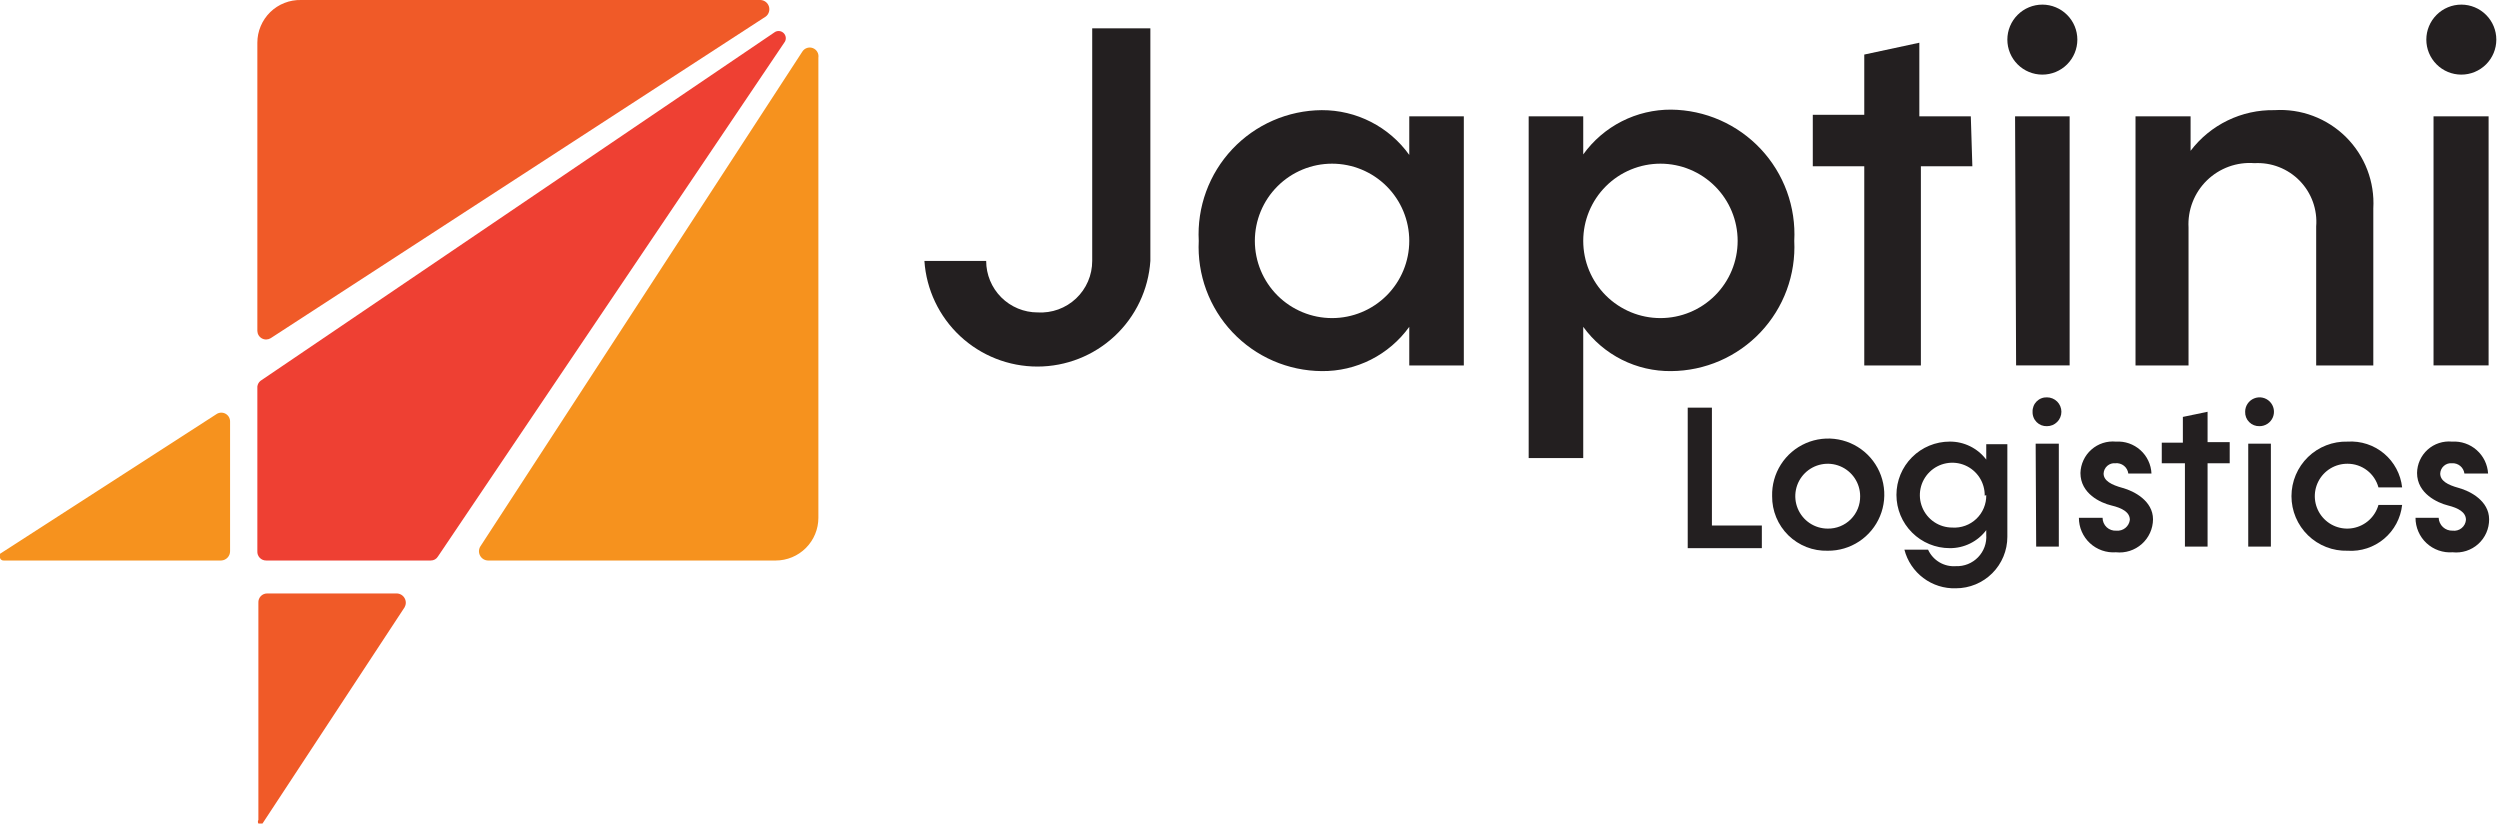 <svg width="170" height="56" viewBox="0 0 170 56" fill="none" xmlns="http://www.w3.org/2000/svg">
<path d="M63 17.745H67.06C67.06 18.673 67.429 19.563 68.085 20.22C68.741 20.876 69.632 21.245 70.56 21.245C71.037 21.273 71.515 21.204 71.964 21.041C72.413 20.878 72.824 20.625 73.172 20.297C73.519 19.969 73.796 19.573 73.985 19.134C74.174 18.696 74.271 18.223 74.27 17.745V1.925H78.225V17.745C78.093 19.693 77.227 21.518 75.8 22.851C74.374 24.184 72.495 24.926 70.542 24.926C68.59 24.926 66.71 24.184 65.284 22.851C63.858 21.518 62.991 19.693 62.86 17.745H63Z" fill="#231F20"/>
<path d="M99.54 7.91V24.85H95.83V22.225C95.152 23.167 94.257 23.932 93.222 24.456C92.187 24.979 91.04 25.247 89.88 25.235C88.742 25.227 87.618 24.989 86.574 24.535C85.53 24.081 84.59 23.42 83.808 22.593C83.026 21.766 82.421 20.789 82.026 19.721C81.632 18.653 81.459 17.517 81.515 16.38C81.454 15.241 81.624 14.101 82.016 13.029C82.408 11.957 83.013 10.976 83.795 10.145C84.577 9.314 85.519 8.65 86.565 8.194C87.611 7.737 88.739 7.498 89.88 7.49C91.043 7.486 92.19 7.76 93.225 8.29C94.26 8.819 95.154 9.589 95.83 10.535V7.91H99.54ZM95.83 16.38C95.83 14.988 95.277 13.652 94.293 12.668C93.308 11.683 91.973 11.13 90.58 11.13C89.188 11.13 87.853 11.683 86.868 12.668C85.883 13.652 85.33 14.988 85.33 16.38C85.33 17.773 85.883 19.108 86.868 20.093C87.853 21.077 89.188 21.63 90.58 21.63C91.973 21.63 93.308 21.077 94.293 20.093C95.277 19.108 95.83 17.773 95.83 16.38Z" fill="#231F20"/>
<path d="M122.01 16.38C122.066 17.517 121.892 18.653 121.498 19.721C121.104 20.789 120.498 21.765 119.717 22.593C118.935 23.42 117.994 24.081 116.951 24.535C115.907 24.989 114.783 25.227 113.645 25.235C112.479 25.249 111.327 24.983 110.285 24.46C109.244 23.936 108.343 23.169 107.66 22.225V31.15H103.95V7.91H107.66V10.5C108.342 9.552 109.241 8.78 110.282 8.25C111.323 7.721 112.476 7.448 113.645 7.455C114.787 7.468 115.916 7.711 116.962 8.171C118.008 8.632 118.95 9.299 119.732 10.133C120.513 10.966 121.118 11.95 121.51 13.024C121.901 14.097 122.071 15.239 122.01 16.38ZM118.16 16.38C118.16 14.988 117.607 13.652 116.622 12.668C115.637 11.683 114.302 11.13 112.91 11.13C111.517 11.13 110.182 11.683 109.197 12.668C108.213 13.652 107.66 14.988 107.66 16.38C107.66 17.773 108.213 19.108 109.197 20.093C110.182 21.077 111.517 21.63 112.91 21.63C114.302 21.63 115.637 21.077 116.622 20.093C117.607 19.108 118.16 17.773 118.16 16.38Z" fill="#231F20"/>
<path d="M134.12 11.305H130.62V24.85H126.77V11.305H123.27V7.805H126.77V3.71L130.515 2.905V7.91H134.015L134.12 11.305Z" fill="#231F20"/>
<path d="M136.5 2.694C136.5 2.382 136.562 2.072 136.681 1.784C136.801 1.495 136.976 1.233 137.197 1.012C137.418 0.791 137.68 0.615 137.969 0.496C138.258 0.376 138.567 0.314 138.88 0.314C139.193 0.314 139.502 0.376 139.791 0.496C140.08 0.615 140.342 0.791 140.563 1.012C140.784 1.233 140.959 1.495 141.079 1.784C141.198 2.072 141.26 2.382 141.26 2.694C141.26 3.326 141.009 3.931 140.563 4.377C140.117 4.824 139.511 5.074 138.88 5.074C138.249 5.074 137.643 4.824 137.197 4.377C136.751 3.931 136.5 3.326 136.5 2.694ZM137.025 7.909H140.735V24.849H137.095L137.025 7.909Z" fill="#231F20"/>
<path d="M161.385 14.175V24.85H157.5V15.4C157.546 14.832 157.469 14.261 157.276 13.725C157.083 13.189 156.777 12.7 156.379 12.292C155.981 11.884 155.5 11.566 154.969 11.36C154.438 11.153 153.869 11.063 153.3 11.095C152.709 11.049 152.115 11.13 151.558 11.332C151.001 11.535 150.493 11.854 150.069 12.268C149.645 12.682 149.314 13.182 149.099 13.734C148.883 14.286 148.788 14.878 148.82 15.47V24.85H145.215V7.91H148.96V10.255C149.626 9.378 150.49 8.67 151.481 8.19C152.473 7.709 153.563 7.469 154.665 7.49C155.559 7.434 156.455 7.568 157.293 7.884C158.131 8.2 158.893 8.69 159.528 9.321C160.163 9.953 160.657 10.712 160.977 11.549C161.297 12.386 161.436 13.281 161.385 14.175Z" fill="#231F20"/>
<path d="M164.99 2.694C164.99 2.063 165.241 1.458 165.687 1.012C166.133 0.565 166.739 0.314 167.37 0.314C168.001 0.314 168.606 0.565 169.053 1.012C169.499 1.458 169.75 2.063 169.75 2.694C169.75 3.326 169.499 3.931 169.053 4.377C168.606 4.824 168.001 5.074 167.37 5.074C166.739 5.074 166.133 4.824 165.687 4.377C165.241 3.931 164.99 3.326 164.99 2.694ZM165.48 7.909H169.225V24.849H165.48V7.909Z" fill="#231F20"/>
<path d="M119.805 35.735V37.275H114.765V27.72H116.41V35.735H119.805Z" fill="#231F20"/>
<path d="M120.505 33.74C120.484 32.98 120.691 32.231 121.099 31.589C121.506 30.947 122.097 30.442 122.794 30.138C123.491 29.834 124.263 29.746 125.011 29.884C125.758 30.022 126.448 30.38 126.991 30.913C127.533 31.445 127.905 32.128 128.056 32.873C128.208 33.618 128.134 34.392 127.843 35.094C127.553 35.797 127.058 36.397 126.424 36.816C125.79 37.236 125.045 37.457 124.285 37.45C123.791 37.464 123.298 37.379 122.838 37.198C122.378 37.017 121.958 36.746 121.605 36.4C121.253 36.053 120.973 35.639 120.784 35.182C120.595 34.725 120.5 34.235 120.505 33.74ZM126.49 33.74C126.49 33.304 126.361 32.878 126.118 32.515C125.876 32.153 125.532 31.87 125.129 31.703C124.726 31.536 124.282 31.492 123.855 31.578C123.427 31.663 123.034 31.873 122.726 32.181C122.417 32.489 122.207 32.882 122.122 33.31C122.037 33.738 122.081 34.181 122.248 34.584C122.415 34.987 122.697 35.331 123.06 35.574C123.422 35.816 123.849 35.945 124.285 35.945C124.576 35.95 124.865 35.896 125.134 35.787C125.404 35.678 125.649 35.516 125.855 35.31C126.06 35.104 126.223 34.859 126.332 34.59C126.441 34.32 126.495 34.031 126.49 33.74Z" fill="#231F20"/>
<path d="M136.5 30.204V36.504C136.5 37.433 136.131 38.323 135.475 38.979C134.819 39.636 133.928 40.004 133 40.004C132.205 40.03 131.425 39.783 130.789 39.306C130.153 38.829 129.698 38.15 129.5 37.379H131.11C131.273 37.737 131.542 38.035 131.88 38.236C132.217 38.436 132.608 38.528 133 38.499C133.28 38.51 133.559 38.461 133.819 38.357C134.079 38.252 134.314 38.094 134.509 37.893C134.704 37.691 134.854 37.451 134.95 37.188C135.046 36.925 135.085 36.644 135.065 36.364V36.049C134.775 36.434 134.4 36.744 133.968 36.957C133.536 37.17 133.061 37.279 132.58 37.274C131.619 37.274 130.698 36.893 130.019 36.213C129.339 35.534 128.958 34.613 128.958 33.652C128.958 32.691 129.339 31.77 130.019 31.09C130.698 30.411 131.619 30.029 132.58 30.029C133.061 30.025 133.536 30.134 133.968 30.347C134.4 30.559 134.775 30.87 135.065 31.254V30.204H136.5ZM134.96 33.704C134.967 33.267 134.844 32.837 134.606 32.47C134.368 32.103 134.026 31.815 133.623 31.642C133.221 31.47 132.777 31.422 132.347 31.503C131.917 31.584 131.521 31.791 131.209 32.098C130.897 32.405 130.683 32.797 130.595 33.226C130.507 33.655 130.549 34.1 130.715 34.505C130.881 34.91 131.163 35.256 131.526 35.5C131.89 35.744 132.317 35.874 132.755 35.874C133.055 35.894 133.355 35.851 133.637 35.748C133.919 35.646 134.177 35.486 134.394 35.279C134.611 35.071 134.783 34.821 134.898 34.544C135.014 34.267 135.07 33.969 135.065 33.669L134.96 33.704Z" fill="#231F20"/>
<path d="M138.215 28C138.21 27.87 138.232 27.741 138.28 27.619C138.327 27.498 138.399 27.388 138.491 27.296C138.583 27.204 138.693 27.132 138.814 27.085C138.935 27.037 139.065 27.015 139.195 27.02C139.324 27.02 139.451 27.046 139.57 27.095C139.689 27.144 139.797 27.216 139.888 27.307C139.979 27.398 140.051 27.506 140.1 27.625C140.15 27.744 140.175 27.872 140.175 28C140.175 28.129 140.15 28.256 140.1 28.375C140.051 28.494 139.979 28.602 139.888 28.693C139.797 28.784 139.689 28.856 139.57 28.906C139.451 28.955 139.324 28.98 139.195 28.98C139.065 28.985 138.935 28.963 138.814 28.916C138.693 28.868 138.583 28.796 138.491 28.704C138.399 28.612 138.327 28.502 138.28 28.381C138.232 28.26 138.21 28.13 138.215 28ZM138.425 30.17H140V37.17H138.46L138.425 30.17Z" fill="#231F20"/>
<path d="M141.365 35.21H142.975C142.975 35.331 143 35.45 143.048 35.562C143.096 35.672 143.167 35.772 143.256 35.855C143.345 35.937 143.449 36 143.564 36.039C143.678 36.079 143.8 36.094 143.92 36.085C144.138 36.104 144.354 36.039 144.524 35.902C144.694 35.764 144.804 35.566 144.83 35.35C144.83 34.825 144.305 34.545 143.57 34.37C142.835 34.195 141.47 33.565 141.47 32.165C141.478 31.862 141.549 31.565 141.677 31.291C141.805 31.017 141.987 30.773 142.214 30.573C142.44 30.372 142.706 30.221 142.993 30.127C143.281 30.034 143.584 30.001 143.885 30.03C144.187 30.011 144.489 30.052 144.775 30.151C145.06 30.251 145.323 30.406 145.548 30.608C145.773 30.81 145.955 31.055 146.084 31.328C146.214 31.601 146.287 31.898 146.3 32.2H144.725C144.699 31.992 144.593 31.803 144.43 31.672C144.266 31.542 144.058 31.48 143.85 31.5C143.751 31.49 143.651 31.501 143.556 31.531C143.46 31.562 143.373 31.611 143.297 31.677C143.222 31.742 143.161 31.822 143.117 31.912C143.074 32.002 143.05 32.1 143.045 32.2C143.045 32.69 143.57 32.97 144.34 33.18C145.11 33.39 146.405 34.055 146.405 35.315C146.402 35.632 146.333 35.946 146.201 36.235C146.07 36.524 145.879 36.782 145.642 36.993C145.404 37.204 145.125 37.363 144.823 37.46C144.52 37.557 144.201 37.589 143.885 37.555C143.563 37.579 143.239 37.536 142.934 37.429C142.629 37.322 142.349 37.153 142.113 36.933C141.876 36.713 141.688 36.446 141.559 36.149C141.43 35.853 141.364 35.533 141.365 35.21Z" fill="#231F20"/>
<path d="M151.62 31.5H150.115V37.17H148.575V31.5H147V30.1H148.435V28.35L150.115 28V30.065H151.62V31.5Z" fill="#231F20"/>
<path d="M152.67 28C152.67 27.806 152.727 27.616 152.835 27.455C152.942 27.294 153.096 27.168 153.275 27.094C153.454 27.02 153.651 27 153.841 27.038C154.031 27.076 154.206 27.169 154.343 27.307C154.48 27.444 154.573 27.618 154.611 27.808C154.649 27.998 154.629 28.195 154.555 28.375C154.481 28.554 154.355 28.707 154.194 28.814C154.033 28.922 153.843 28.98 153.65 28.98C153.52 28.984 153.39 28.962 153.269 28.915C153.148 28.867 153.038 28.795 152.946 28.703C152.854 28.611 152.782 28.501 152.734 28.38C152.687 28.259 152.665 28.13 152.67 28ZM152.88 30.169H154.42V37.169H152.88V30.169Z" fill="#231F20"/>
<path d="M155.82 33.74C155.82 33.244 155.919 32.753 156.112 32.296C156.305 31.838 156.588 31.425 156.943 31.079C157.299 30.733 157.72 30.462 158.183 30.282C158.645 30.102 159.139 30.016 159.635 30.03C160.536 29.971 161.424 30.262 162.116 30.842C162.807 31.422 163.247 32.248 163.345 33.145H161.735C161.611 32.683 161.338 32.274 160.959 31.983C160.579 31.692 160.113 31.534 159.635 31.535C159.223 31.531 158.819 31.642 158.467 31.855C158.116 32.069 157.831 32.376 157.645 32.743C157.459 33.111 157.379 33.522 157.415 33.932C157.451 34.342 157.601 34.734 157.848 35.063C158.095 35.392 158.429 35.646 158.812 35.795C159.195 35.944 159.613 35.983 160.017 35.907C160.422 35.831 160.797 35.644 161.101 35.366C161.404 35.089 161.624 34.731 161.735 34.335H163.345C163.247 35.233 162.807 36.058 162.116 36.638C161.424 37.219 160.536 37.51 159.635 37.45C159.139 37.464 158.645 37.379 158.183 37.198C157.72 37.018 157.299 36.747 156.943 36.401C156.588 36.055 156.305 35.642 156.112 35.184C155.919 34.727 155.82 34.236 155.82 33.74Z" fill="#231F20"/>
<path d="M164.255 35.21H165.83C165.834 35.329 165.862 35.447 165.912 35.555C165.962 35.664 166.033 35.762 166.121 35.843C166.209 35.924 166.312 35.988 166.424 36.029C166.536 36.071 166.655 36.089 166.775 36.085C166.883 36.099 166.994 36.092 167.099 36.062C167.205 36.033 167.303 35.982 167.388 35.913C167.473 35.844 167.544 35.759 167.595 35.662C167.646 35.565 167.676 35.459 167.685 35.35C167.685 34.825 167.16 34.545 166.46 34.37C165.76 34.195 164.36 33.565 164.36 32.165C164.363 31.864 164.429 31.568 164.553 31.294C164.677 31.02 164.857 30.775 165.081 30.574C165.304 30.373 165.568 30.221 165.853 30.128C166.139 30.034 166.441 30.001 166.74 30.03C167.043 30.011 167.348 30.052 167.635 30.151C167.923 30.25 168.188 30.404 168.415 30.606C168.643 30.808 168.829 31.052 168.962 31.326C169.094 31.599 169.172 31.896 169.19 32.2H167.58C167.554 31.999 167.453 31.815 167.297 31.685C167.141 31.555 166.942 31.489 166.74 31.5C166.641 31.49 166.54 31.501 166.445 31.531C166.35 31.562 166.262 31.611 166.187 31.677C166.112 31.742 166.05 31.822 166.007 31.912C165.964 32.002 165.939 32.1 165.935 32.2C165.935 32.69 166.425 32.97 167.195 33.18C167.965 33.39 169.26 34.055 169.26 35.315C169.262 35.631 169.197 35.944 169.069 36.233C168.942 36.522 168.754 36.78 168.52 36.992C168.285 37.203 168.008 37.363 167.708 37.46C167.407 37.557 167.089 37.589 166.775 37.555C166.453 37.579 166.129 37.536 165.824 37.429C165.519 37.322 165.239 37.153 165.002 36.933C164.766 36.713 164.577 36.446 164.449 36.15C164.32 35.853 164.254 35.533 164.255 35.21Z" fill="#231F20"/>
<path d="M52.745 38.115C53.515 38.115 54.254 37.809 54.799 37.264C55.344 36.719 55.65 35.98 55.65 35.21V3.92C55.671 3.785 55.646 3.648 55.578 3.53C55.51 3.412 55.404 3.321 55.277 3.272C55.15 3.222 55.01 3.218 54.881 3.26C54.751 3.301 54.64 3.386 54.565 3.5L32.655 37.17C32.6 37.264 32.571 37.371 32.57 37.48C32.569 37.589 32.597 37.696 32.65 37.791C32.703 37.886 32.779 37.966 32.872 38.023C32.965 38.08 33.071 38.111 33.18 38.115H52.745Z" fill="#F6921E"/>
<path d="M17.5 2.905V22.505C17.503 22.61 17.533 22.712 17.588 22.802C17.643 22.891 17.72 22.964 17.813 23.014C17.905 23.064 18.009 23.088 18.114 23.085C18.219 23.081 18.321 23.05 18.41 22.995L52.08 1.12C52.179 1.041 52.252 0.933 52.288 0.812C52.325 0.691 52.325 0.561 52.287 0.44C52.249 0.319 52.176 0.213 52.077 0.134C51.977 0.056 51.856 0.009 51.73 -0H20.475C20.088 -0.009 19.702 0.059 19.342 0.201C18.981 0.342 18.653 0.555 18.375 0.826C18.098 1.096 17.878 1.42 17.728 1.777C17.577 2.134 17.5 2.517 17.5 2.905Z" fill="#F05A28"/>
<path d="M-8.4769e-05 37.939C0.015 37.992 0.048 38.037 0.092 38.069C0.137 38.101 0.19 38.117 0.245 38.114H15.05C15.211 38.105 15.362 38.035 15.473 37.918C15.584 37.801 15.645 37.646 15.645 37.484V28.664C15.647 28.554 15.617 28.445 15.561 28.35C15.504 28.255 15.422 28.178 15.324 28.127C15.226 28.076 15.115 28.054 15.005 28.062C14.895 28.071 14.789 28.109 14.7 28.174L-8.4769e-05 37.659C-0.025 37.702 -0.038 37.75 -0.038 37.799C-0.038 37.849 -0.025 37.897 -8.4769e-05 37.939Z" fill="#F6921E"/>
<path d="M18.165 40.355C18.084 40.354 18.003 40.371 17.929 40.403C17.854 40.435 17.787 40.482 17.731 40.541C17.676 40.6 17.633 40.67 17.605 40.746C17.577 40.822 17.565 40.904 17.57 40.984V55.755C17.548 55.792 17.537 55.834 17.537 55.877C17.537 55.92 17.548 55.962 17.57 55.999C17.745 55.999 17.815 55.999 17.85 55.999L27.51 41.3C27.564 41.205 27.594 41.098 27.595 40.99C27.595 40.881 27.568 40.773 27.515 40.678C27.462 40.583 27.386 40.503 27.293 40.446C27.2 40.39 27.094 40.358 26.985 40.355H18.165Z" fill="#F05A28"/>
<path d="M17.5 26.284V37.484C17.495 37.566 17.507 37.647 17.534 37.723C17.562 37.799 17.605 37.869 17.661 37.928C17.717 37.987 17.784 38.034 17.858 38.066C17.933 38.098 18.013 38.115 18.095 38.114H29.295C29.394 38.115 29.491 38.09 29.577 38.041C29.663 37.992 29.735 37.92 29.785 37.834L53.374 2.834C53.425 2.742 53.445 2.635 53.43 2.53C53.415 2.425 53.366 2.328 53.291 2.253C53.216 2.178 53.119 2.129 53.014 2.114C52.909 2.099 52.803 2.119 52.709 2.169L17.71 25.899C17.593 25.996 17.518 26.134 17.5 26.284Z" fill="#EE4033"/>
</svg>
